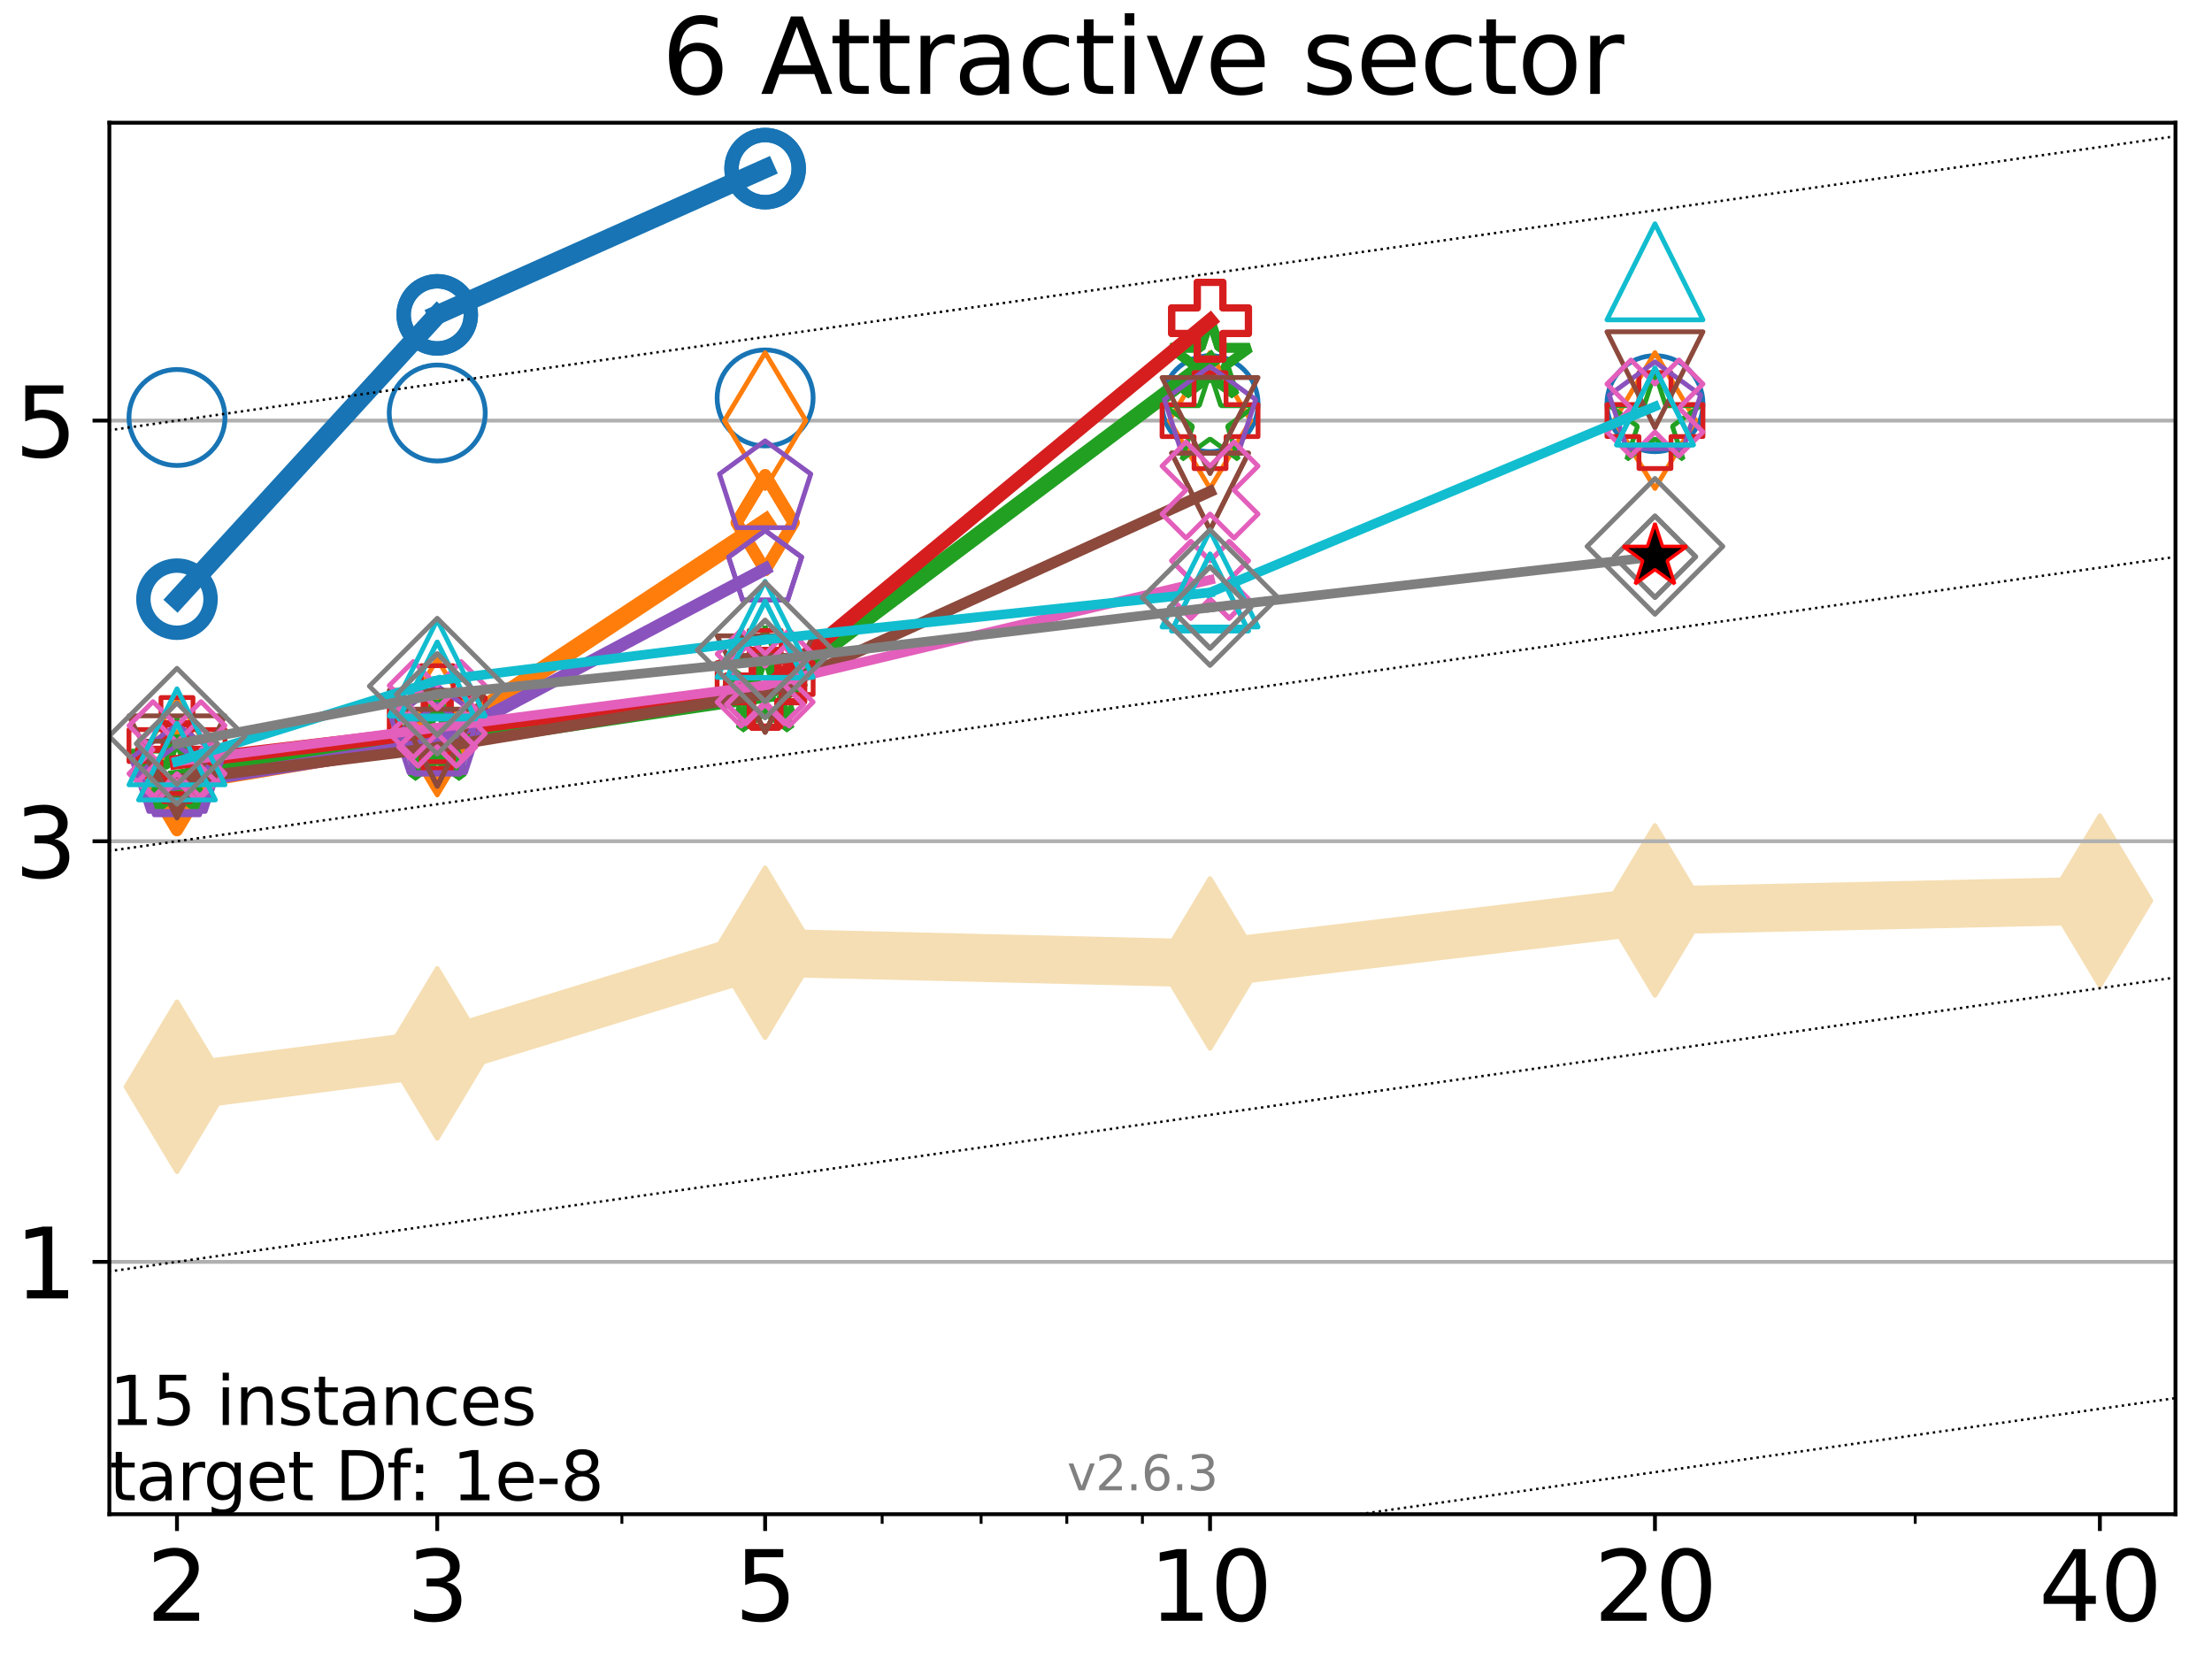 <?xml version="1.0" encoding="utf-8" standalone="no"?>
<!DOCTYPE svg PUBLIC "-//W3C//DTD SVG 1.1//EN"
  "http://www.w3.org/Graphics/SVG/1.1/DTD/svg11.dtd">
<svg xmlns:xlink="http://www.w3.org/1999/xlink" width="460.8pt" height="345.6pt" viewBox="0 0 460.8 345.6" xmlns="http://www.w3.org/2000/svg" version="1.1">
 <defs>
  <style type="text/css">*{stroke-linejoin: round; stroke-linecap: butt}</style>
 </defs>
 <g id="figure_1">
  <g id="patch_1">
   <path d="M 0 345.6 
L 460.8 345.6 
L 460.8 0 
L 0 0 
z
" style="fill: #ffffff"/>
  </g>
  <g id="axes_1">
   <g id="patch_2">
    <path d="M 22.78 315.44 
L 453.192 315.44 
L 453.192 25.56 
L 22.78 25.56 
z
" style="fill: #ffffff"/>
   </g>
   <g id="line2d_1">
    <path d="M 36.868 226.394 
L 91.085 219.441 
L 159.39 198.473 
L 252.074 200.708 
L 344.758 189.656 
L 437.443 187.634 
" clip-path="url(#p02a0a8c3f6)" style="fill: none; stroke: #f5deb3; stroke-width: 10; stroke-linecap: square"/>
    <defs>
     <path id="mf8e89f33a7" d="M -0 17.678 
L 10.607 0 
L 0 -17.678 
L -10.607 -0 
z
" style="stroke: #f5deb3; stroke-linejoin: miter"/>
    </defs>
    <g clip-path="url(#p02a0a8c3f6)">
     <use xlink:href="#mf8e89f33a7" x="36.868" y="226.394" style="fill: #f5deb3; stroke: #f5deb3; stroke-linejoin: miter"/>
     <use xlink:href="#mf8e89f33a7" x="91.085" y="219.441" style="fill: #f5deb3; stroke: #f5deb3; stroke-linejoin: miter"/>
     <use xlink:href="#mf8e89f33a7" x="159.39" y="198.473" style="fill: #f5deb3; stroke: #f5deb3; stroke-linejoin: miter"/>
     <use xlink:href="#mf8e89f33a7" x="252.074" y="200.708" style="fill: #f5deb3; stroke: #f5deb3; stroke-linejoin: miter"/>
     <use xlink:href="#mf8e89f33a7" x="344.758" y="189.656" style="fill: #f5deb3; stroke: #f5deb3; stroke-linejoin: miter"/>
     <use xlink:href="#mf8e89f33a7" x="437.443" y="187.634" style="fill: #f5deb3; stroke: #f5deb3; stroke-linejoin: miter"/>
    </g>
   </g>
   <g id="matplotlib.axis_1">
    <g id="xtick_1">
     <g id="line2d_2">
      <defs>
       <path id="mcc4f0d859d" d="M 0 0 
L 0 3.5 
" style="stroke: #000000; stroke-width: 0.8"/>
      </defs>
      <g>
       <use xlink:href="#mcc4f0d859d" x="36.868" y="315.44" style="stroke: #000000; stroke-width: 0.8"/>
      </g>
     </g>
     <g id="text_1">
      <!-- 2 -->
      <g transform="translate(30.506 337.637)scale(0.2 -0.2)">
       <defs>
        <path id="DejaVuSans-32" d="M 1228 531 
L 3431 531 
L 3431 0 
L 469 0 
L 469 531 
Q 828 903 1448 1529 
Q 2069 2156 2228 2338 
Q 2531 2678 2651 2914 
Q 2772 3150 2772 3378 
Q 2772 3750 2511 3984 
Q 2250 4219 1831 4219 
Q 1534 4219 1204 4116 
Q 875 4013 500 3803 
L 500 4441 
Q 881 4594 1212 4672 
Q 1544 4750 1819 4750 
Q 2544 4750 2975 4387 
Q 3406 4025 3406 3419 
Q 3406 3131 3298 2873 
Q 3191 2616 2906 2266 
Q 2828 2175 2409 1742 
Q 1991 1309 1228 531 
z
" transform="scale(0.016)"/>
       </defs>
       <use xlink:href="#DejaVuSans-32"/>
      </g>
     </g>
    </g>
    <g id="xtick_2">
     <g id="line2d_3">
      <g>
       <use xlink:href="#mcc4f0d859d" x="91.085" y="315.44" style="stroke: #000000; stroke-width: 0.8"/>
      </g>
     </g>
     <g id="text_2">
      <!-- 3 -->
      <g transform="translate(84.723 337.637)scale(0.2 -0.2)">
       <defs>
        <path id="DejaVuSans-33" d="M 2597 2516 
Q 3050 2419 3304 2112 
Q 3559 1806 3559 1356 
Q 3559 666 3084 287 
Q 2609 -91 1734 -91 
Q 1441 -91 1130 -33 
Q 819 25 488 141 
L 488 750 
Q 750 597 1062 519 
Q 1375 441 1716 441 
Q 2309 441 2620 675 
Q 2931 909 2931 1356 
Q 2931 1769 2642 2001 
Q 2353 2234 1838 2234 
L 1294 2234 
L 1294 2753 
L 1863 2753 
Q 2328 2753 2575 2939 
Q 2822 3125 2822 3475 
Q 2822 3834 2567 4026 
Q 2313 4219 1838 4219 
Q 1578 4219 1281 4162 
Q 984 4106 628 3988 
L 628 4550 
Q 988 4650 1302 4700 
Q 1616 4750 1894 4750 
Q 2613 4750 3031 4423 
Q 3450 4097 3450 3541 
Q 3450 3153 3228 2886 
Q 3006 2619 2597 2516 
z
" transform="scale(0.016)"/>
       </defs>
       <use xlink:href="#DejaVuSans-33"/>
      </g>
     </g>
    </g>
    <g id="xtick_3">
     <g id="line2d_4">
      <g>
       <use xlink:href="#mcc4f0d859d" x="159.39" y="315.44" style="stroke: #000000; stroke-width: 0.8"/>
      </g>
     </g>
     <g id="text_3">
      <!-- 5 -->
      <g transform="translate(153.028 337.637)scale(0.2 -0.2)">
       <defs>
        <path id="DejaVuSans-35" d="M 691 4666 
L 3169 4666 
L 3169 4134 
L 1269 4134 
L 1269 2991 
Q 1406 3038 1543 3061 
Q 1681 3084 1819 3084 
Q 2600 3084 3056 2656 
Q 3513 2228 3513 1497 
Q 3513 744 3044 326 
Q 2575 -91 1722 -91 
Q 1428 -91 1123 -41 
Q 819 9 494 109 
L 494 744 
Q 775 591 1075 516 
Q 1375 441 1709 441 
Q 2250 441 2565 725 
Q 2881 1009 2881 1497 
Q 2881 1984 2565 2268 
Q 2250 2553 1709 2553 
Q 1456 2553 1204 2497 
Q 953 2441 691 2322 
L 691 4666 
z
" transform="scale(0.016)"/>
       </defs>
       <use xlink:href="#DejaVuSans-35"/>
      </g>
     </g>
    </g>
    <g id="xtick_4">
     <g id="line2d_5">
      <g>
       <use xlink:href="#mcc4f0d859d" x="252.074" y="315.44" style="stroke: #000000; stroke-width: 0.8"/>
      </g>
     </g>
     <g id="text_4">
      <!-- 10 -->
      <g transform="translate(239.349 337.637)scale(0.2 -0.2)">
       <defs>
        <path id="DejaVuSans-31" d="M 794 531 
L 1825 531 
L 1825 4091 
L 703 3866 
L 703 4441 
L 1819 4666 
L 2450 4666 
L 2450 531 
L 3481 531 
L 3481 0 
L 794 0 
L 794 531 
z
" transform="scale(0.016)"/>
        <path id="DejaVuSans-30" d="M 2034 4250 
Q 1547 4250 1301 3770 
Q 1056 3291 1056 2328 
Q 1056 1369 1301 889 
Q 1547 409 2034 409 
Q 2525 409 2770 889 
Q 3016 1369 3016 2328 
Q 3016 3291 2770 3770 
Q 2525 4250 2034 4250 
z
M 2034 4750 
Q 2819 4750 3233 4129 
Q 3647 3509 3647 2328 
Q 3647 1150 3233 529 
Q 2819 -91 2034 -91 
Q 1250 -91 836 529 
Q 422 1150 422 2328 
Q 422 3509 836 4129 
Q 1250 4750 2034 4750 
z
" transform="scale(0.016)"/>
       </defs>
       <use xlink:href="#DejaVuSans-31"/>
       <use xlink:href="#DejaVuSans-30" x="63.623"/>
      </g>
     </g>
    </g>
    <g id="xtick_5">
     <g id="line2d_6">
      <g>
       <use xlink:href="#mcc4f0d859d" x="344.758" y="315.44" style="stroke: #000000; stroke-width: 0.8"/>
      </g>
     </g>
     <g id="text_5">
      <!-- 20 -->
      <g transform="translate(332.033 337.637)scale(0.2 -0.2)">
       <use xlink:href="#DejaVuSans-32"/>
       <use xlink:href="#DejaVuSans-30" x="63.623"/>
      </g>
     </g>
    </g>
    <g id="xtick_6">
     <g id="line2d_7">
      <g>
       <use xlink:href="#mcc4f0d859d" x="437.443" y="315.44" style="stroke: #000000; stroke-width: 0.8"/>
      </g>
     </g>
     <g id="text_6">
      <!-- 40 -->
      <g transform="translate(424.718 337.637)scale(0.2 -0.2)">
       <defs>
        <path id="DejaVuSans-34" d="M 2419 4116 
L 825 1625 
L 2419 1625 
L 2419 4116 
z
M 2253 4666 
L 3047 4666 
L 3047 1625 
L 3713 1625 
L 3713 1100 
L 3047 1100 
L 3047 0 
L 2419 0 
L 2419 1100 
L 313 1100 
L 313 1709 
L 2253 4666 
z
" transform="scale(0.016)"/>
       </defs>
       <use xlink:href="#DejaVuSans-34"/>
       <use xlink:href="#DejaVuSans-30" x="63.623"/>
      </g>
     </g>
    </g>
    <g id="xtick_7">
     <g id="line2d_8">
      <defs>
       <path id="m0c916e517c" d="M 0 0 
L 0 2 
" style="stroke: #000000; stroke-width: 0.6"/>
      </defs>
      <g>
       <use xlink:href="#m0c916e517c" x="129.552" y="315.44" style="stroke: #000000; stroke-width: 0.6"/>
      </g>
     </g>
    </g>
    <g id="xtick_8">
     <g id="line2d_9">
      <g>
       <use xlink:href="#m0c916e517c" x="183.769" y="315.44" style="stroke: #000000; stroke-width: 0.6"/>
      </g>
     </g>
    </g>
    <g id="xtick_9">
     <g id="line2d_10">
      <g>
       <use xlink:href="#m0c916e517c" x="204.381" y="315.44" style="stroke: #000000; stroke-width: 0.6"/>
      </g>
     </g>
    </g>
    <g id="xtick_10">
     <g id="line2d_11">
      <g>
       <use xlink:href="#m0c916e517c" x="222.237" y="315.44" style="stroke: #000000; stroke-width: 0.6"/>
      </g>
     </g>
    </g>
    <g id="xtick_11">
     <g id="line2d_12">
      <g>
       <use xlink:href="#m0c916e517c" x="237.986" y="315.44" style="stroke: #000000; stroke-width: 0.6"/>
      </g>
     </g>
    </g>
    <g id="xtick_12">
     <g id="line2d_13">
      <g>
       <use xlink:href="#m0c916e517c" x="398.975" y="315.44" style="stroke: #000000; stroke-width: 0.6"/>
      </g>
     </g>
    </g>
   </g>
   <g id="matplotlib.axis_2">
    <g id="ytick_1">
     <g id="line2d_14">
      <path d="M 22.78 262.867 
L 453.192 262.867 
" clip-path="url(#p02a0a8c3f6)" style="fill: none; stroke: #b0b0b0; stroke-width: 0.8; stroke-linecap: square"/>
     </g>
     <g id="line2d_15">
      <defs>
       <path id="md6fb5ae448" d="M 0 0 
L -3.5 0 
" style="stroke: #000000; stroke-width: 0.8"/>
      </defs>
      <g>
       <use xlink:href="#md6fb5ae448" x="22.78" y="262.867" style="stroke: #000000; stroke-width: 0.8"/>
      </g>
     </g>
     <g id="text_7">
      <!-- 1 -->
      <g transform="translate(3.055 270.465)scale(0.2 -0.2)">
       <use xlink:href="#DejaVuSans-31"/>
      </g>
     </g>
    </g>
    <g id="ytick_2">
     <g id="line2d_16">
      <path d="M 22.78 175.245 
L 453.192 175.245 
" clip-path="url(#p02a0a8c3f6)" style="fill: none; stroke: #b0b0b0; stroke-width: 0.8; stroke-linecap: square"/>
     </g>
     <g id="line2d_17">
      <g>
       <use xlink:href="#md6fb5ae448" x="22.78" y="175.245" style="stroke: #000000; stroke-width: 0.8"/>
      </g>
     </g>
     <g id="text_8">
      <!-- 3 -->
      <g transform="translate(3.055 182.844)scale(0.2 -0.2)">
       <use xlink:href="#DejaVuSans-33"/>
      </g>
     </g>
    </g>
    <g id="ytick_3">
     <g id="line2d_18">
      <path d="M 22.78 87.624 
L 453.192 87.624 
" clip-path="url(#p02a0a8c3f6)" style="fill: none; stroke: #b0b0b0; stroke-width: 0.8; stroke-linecap: square"/>
     </g>
     <g id="line2d_19">
      <g>
       <use xlink:href="#md6fb5ae448" x="22.78" y="87.624" style="stroke: #000000; stroke-width: 0.8"/>
      </g>
     </g>
     <g id="text_9">
      <!-- 5 -->
      <g transform="translate(3.055 95.222)scale(0.2 -0.2)">
       <use xlink:href="#DejaVuSans-35"/>
      </g>
     </g>
    </g>
   </g>
   <g id="line2d_20">
    <path d="M 36.868 124.818 
L 91.085 65.59 
" clip-path="url(#p02a0a8c3f6)" style="fill: none; stroke: #1874b4; stroke-width: 4; stroke-linecap: square"/>
    <defs>
     <path id="m03b926b676" d="M 0 7 
C 1.856 7 3.637 6.262 4.95 4.95 
C 6.262 3.637 7 1.856 7 0 
C 7 -1.856 6.262 -3.637 4.95 -4.95 
C 3.637 -6.262 1.856 -7 0 -7 
C -1.856 -7 -3.637 -6.262 -4.95 -4.95 
C -6.262 -3.637 -7 -1.856 -7 0 
C -7 1.856 -6.262 3.637 -4.95 4.95 
C -3.637 6.262 -1.856 7 0 7 
z
" style="stroke: #1874b4; stroke-width: 3"/>
    </defs>
    <g clip-path="url(#p02a0a8c3f6)">
     <use xlink:href="#m03b926b676" x="36.868" y="124.818" style="fill-opacity: 0; stroke: #1874b4; stroke-width: 3"/>
     <use xlink:href="#m03b926b676" x="91.085" y="65.59" style="fill-opacity: 0; stroke: #1874b4; stroke-width: 3"/>
    </g>
   </g>
   <g id="line2d_21">
    <path d="M 91.085 65.59 
L 159.39 35.124 
" clip-path="url(#p02a0a8c3f6)" style="fill: none; stroke: #1874b4; stroke-width: 4; stroke-linecap: square"/>
    <g clip-path="url(#p02a0a8c3f6)">
     <use xlink:href="#m03b926b676" x="91.085" y="65.59" style="fill-opacity: 0; stroke: #1874b4; stroke-width: 3"/>
     <use xlink:href="#m03b926b676" x="159.39" y="35.124" style="fill-opacity: 0; stroke: #1874b4; stroke-width: 3"/>
    </g>
   </g>
   <g id="line2d_22">
    <path d="M 159.39 35.124 
" clip-path="url(#p02a0a8c3f6)" style="fill: none; stroke: #1874b4; stroke-width: 4; stroke-linecap: square"/>
    <g clip-path="url(#p02a0a8c3f6)">
     <use xlink:href="#m03b926b676" x="159.39" y="35.124" style="fill-opacity: 0; stroke: #1874b4; stroke-width: 3"/>
    </g>
   </g>
   <g id="line2d_23"/>
   <g id="line2d_24">
    <defs>
     <path id="m79c7116d81" d="M 0 10 
C 2.652 10 5.196 8.946 7.071 7.071 
C 8.946 5.196 10 2.652 10 0 
C 10 -2.652 8.946 -5.196 7.071 -7.071 
C 5.196 -8.946 2.652 -10 0 -10 
C -2.652 -10 -5.196 -8.946 -7.071 -7.071 
C -8.946 -5.196 -10 -2.652 -10 0 
C -10 2.652 -8.946 5.196 -7.071 7.071 
C -5.196 8.946 -2.652 10 0 10 
z
" style="stroke: #1874b4"/>
    </defs>
    <g clip-path="url(#p02a0a8c3f6)">
     <use xlink:href="#m79c7116d81" x="36.868" y="86.969" style="fill-opacity: 0; stroke: #1874b4"/>
     <use xlink:href="#m79c7116d81" x="91.085" y="86.037" style="fill-opacity: 0; stroke: #1874b4"/>
     <use xlink:href="#m79c7116d81" x="159.39" y="82.897" style="fill-opacity: 0; stroke: #1874b4"/>
     <use xlink:href="#m79c7116d81" x="252.074" y="84.092" style="fill-opacity: 0; stroke: #1874b4"/>
     <use xlink:href="#m79c7116d81" x="344.758" y="84.092" style="fill-opacity: 0; stroke: #1874b4"/>
    </g>
   </g>
   <g id="line2d_25">
    <path d="M 36.868 163.073 
L 91.085 154.059 
" clip-path="url(#p02a0a8c3f6)" style="fill: none; stroke: #ff7d0b; stroke-width: 3.667; stroke-linecap: square"/>
    <defs>
     <path id="mdd23b72c58" d="M -0 9.899 
L 5.94 0 
L 0 -9.899 
L -5.94 -0 
z
" style="stroke: #ff7d0b; stroke-width: 2.5; stroke-linejoin: miter"/>
    </defs>
    <g clip-path="url(#p02a0a8c3f6)">
     <use xlink:href="#mdd23b72c58" x="36.868" y="163.073" style="fill-opacity: 0; stroke: #ff7d0b; stroke-width: 2.5; stroke-linejoin: miter"/>
     <use xlink:href="#mdd23b72c58" x="91.085" y="154.059" style="fill-opacity: 0; stroke: #ff7d0b; stroke-width: 2.5; stroke-linejoin: miter"/>
    </g>
   </g>
   <g id="line2d_26">
    <path d="M 91.085 154.059 
L 159.39 108.874 
" clip-path="url(#p02a0a8c3f6)" style="fill: none; stroke: #ff7d0b; stroke-width: 3.667; stroke-linecap: square"/>
    <g clip-path="url(#p02a0a8c3f6)">
     <use xlink:href="#mdd23b72c58" x="91.085" y="154.059" style="fill-opacity: 0; stroke: #ff7d0b; stroke-width: 2.5; stroke-linejoin: miter"/>
     <use xlink:href="#mdd23b72c58" x="159.39" y="108.874" style="fill-opacity: 0; stroke: #ff7d0b; stroke-width: 2.5; stroke-linejoin: miter"/>
    </g>
   </g>
   <g id="line2d_27">
    <path d="M 159.39 108.874 
" clip-path="url(#p02a0a8c3f6)" style="fill: none; stroke: #ff7d0b; stroke-width: 3.667; stroke-linecap: square"/>
    <g clip-path="url(#p02a0a8c3f6)">
     <use xlink:href="#mdd23b72c58" x="159.39" y="108.874" style="fill-opacity: 0; stroke: #ff7d0b; stroke-width: 2.5; stroke-linejoin: miter"/>
    </g>
   </g>
   <g id="line2d_28"/>
   <g id="line2d_29">
    <defs>
     <path id="m42738c0a8b" d="M -0 14.142 
L 8.485 0 
L -0 -14.142 
L -8.485 -0 
z
" style="stroke: #ff7d0b; stroke-linejoin: miter"/>
    </defs>
    <g clip-path="url(#p02a0a8c3f6)">
     <use xlink:href="#m42738c0a8b" x="36.868" y="159.414" style="fill-opacity: 0; stroke: #ff7d0b; stroke-linejoin: miter"/>
     <use xlink:href="#m42738c0a8b" x="91.085" y="151.458" style="fill-opacity: 0; stroke: #ff7d0b; stroke-linejoin: miter"/>
     <use xlink:href="#m42738c0a8b" x="159.39" y="87.616" style="fill-opacity: 0; stroke: #ff7d0b; stroke-linejoin: miter"/>
     <use xlink:href="#m42738c0a8b" x="252.074" y="87.605" style="fill-opacity: 0; stroke: #ff7d0b; stroke-linejoin: miter"/>
     <use xlink:href="#m42738c0a8b" x="344.758" y="87.605" style="fill-opacity: 0; stroke: #ff7d0b; stroke-linejoin: miter"/>
    </g>
   </g>
   <g id="line2d_30">
    <path d="M 36.868 161.994 
L 91.085 154.826 
" clip-path="url(#p02a0a8c3f6)" style="fill: none; stroke: #22a022; stroke-width: 3.333; stroke-linecap: square"/>
    <defs>
     <path id="m0ea99afc95" d="M 0 -8.7 
L -1.953 -2.688 
L -8.274 -2.688 
L -3.16 1.027 
L -5.114 7.038 
L -0 3.323 
L 5.114 7.038 
L 3.16 1.027 
L 8.274 -2.688 
L 1.953 -2.688 
z
" style="stroke: #22a022; stroke-width: 2; stroke-linejoin: bevel"/>
    </defs>
    <g clip-path="url(#p02a0a8c3f6)">
     <use xlink:href="#m0ea99afc95" x="36.868" y="161.994" style="fill-opacity: 0; stroke: #22a022; stroke-width: 2; stroke-linejoin: bevel"/>
     <use xlink:href="#m0ea99afc95" x="91.085" y="154.826" style="fill-opacity: 0; stroke: #22a022; stroke-width: 2; stroke-linejoin: bevel"/>
    </g>
   </g>
   <g id="line2d_31">
    <path d="M 91.085 154.826 
L 159.39 144.723 
" clip-path="url(#p02a0a8c3f6)" style="fill: none; stroke: #22a022; stroke-width: 3.333; stroke-linecap: square"/>
    <g clip-path="url(#p02a0a8c3f6)">
     <use xlink:href="#m0ea99afc95" x="91.085" y="154.826" style="fill-opacity: 0; stroke: #22a022; stroke-width: 2; stroke-linejoin: bevel"/>
     <use xlink:href="#m0ea99afc95" x="159.39" y="144.723" style="fill-opacity: 0; stroke: #22a022; stroke-width: 2; stroke-linejoin: bevel"/>
    </g>
   </g>
   <g id="line2d_32">
    <path d="M 159.39 144.723 
L 252.074 75.146 
" clip-path="url(#p02a0a8c3f6)" style="fill: none; stroke: #22a022; stroke-width: 3.333; stroke-linecap: square"/>
    <g clip-path="url(#p02a0a8c3f6)">
     <use xlink:href="#m0ea99afc95" x="159.39" y="144.723" style="fill-opacity: 0; stroke: #22a022; stroke-width: 2; stroke-linejoin: bevel"/>
     <use xlink:href="#m0ea99afc95" x="252.074" y="75.146" style="fill-opacity: 0; stroke: #22a022; stroke-width: 2; stroke-linejoin: bevel"/>
    </g>
   </g>
   <g id="line2d_33">
    <path d="M 252.074 75.146 
" clip-path="url(#p02a0a8c3f6)" style="fill: none; stroke: #22a022; stroke-width: 3.333; stroke-linecap: square"/>
    <g clip-path="url(#p02a0a8c3f6)">
     <use xlink:href="#m0ea99afc95" x="252.074" y="75.146" style="fill-opacity: 0; stroke: #22a022; stroke-width: 2; stroke-linejoin: bevel"/>
    </g>
   </g>
   <g id="line2d_34"/>
   <g id="line2d_35">
    <defs>
     <path id="m3fa71d089f" d="M 0 -10 
L -2.245 -3.09 
L -9.511 -3.09 
L -3.633 1.18 
L -5.878 8.09 
L -0 3.82 
L 5.878 8.09 
L 3.633 1.18 
L 9.511 -3.09 
L 2.245 -3.09 
z
" style="stroke: #22a022; stroke-linejoin: bevel"/>
    </defs>
    <g clip-path="url(#p02a0a8c3f6)">
     <use xlink:href="#m3fa71d089f" x="36.868" y="159.564" style="fill-opacity: 0; stroke: #22a022; stroke-linejoin: bevel"/>
     <use xlink:href="#m3fa71d089f" x="91.085" y="152.957" style="fill-opacity: 0; stroke: #22a022; stroke-linejoin: bevel"/>
     <use xlink:href="#m3fa71d089f" x="159.39" y="140.453" style="fill-opacity: 0; stroke: #22a022; stroke-linejoin: bevel"/>
     <use xlink:href="#m3fa71d089f" x="252.074" y="87.609" style="fill-opacity: 0; stroke: #22a022; stroke-linejoin: bevel"/>
     <use xlink:href="#m3fa71d089f" x="344.758" y="87.605" style="fill-opacity: 0; stroke: #22a022; stroke-linejoin: bevel"/>
    </g>
   </g>
   <g id="line2d_36">
    <path d="M 36.868 158.762 
L 91.085 152.333 
" clip-path="url(#p02a0a8c3f6)" style="fill: none; stroke: #d61e1f; stroke-width: 3; stroke-linecap: square"/>
    <defs>
     <path id="md481346701" d="M -2.667 8 
L 2.667 8 
L 2.667 2.667 
L 8 2.667 
L 8 -2.667 
L 2.667 -2.667 
L 2.667 -8 
L -2.667 -8 
L -2.667 -2.667 
L -8 -2.667 
L -8 2.667 
L -2.667 2.667 
z
" style="stroke: #d61e1f; stroke-width: 1.5; stroke-linejoin: miter"/>
    </defs>
    <g clip-path="url(#p02a0a8c3f6)">
     <use xlink:href="#md481346701" x="36.868" y="158.762" style="fill-opacity: 0; stroke: #d61e1f; stroke-width: 1.5; stroke-linejoin: miter"/>
     <use xlink:href="#md481346701" x="91.085" y="152.333" style="fill-opacity: 0; stroke: #d61e1f; stroke-width: 1.5; stroke-linejoin: miter"/>
    </g>
   </g>
   <g id="line2d_37">
    <path d="M 91.085 152.333 
L 159.39 143.502 
" clip-path="url(#p02a0a8c3f6)" style="fill: none; stroke: #d61e1f; stroke-width: 3; stroke-linecap: square"/>
    <g clip-path="url(#p02a0a8c3f6)">
     <use xlink:href="#md481346701" x="91.085" y="152.333" style="fill-opacity: 0; stroke: #d61e1f; stroke-width: 1.5; stroke-linejoin: miter"/>
     <use xlink:href="#md481346701" x="159.39" y="143.502" style="fill-opacity: 0; stroke: #d61e1f; stroke-width: 1.5; stroke-linejoin: miter"/>
    </g>
   </g>
   <g id="line2d_38">
    <path d="M 159.39 143.502 
L 252.074 66.81 
" clip-path="url(#p02a0a8c3f6)" style="fill: none; stroke: #d61e1f; stroke-width: 3; stroke-linecap: square"/>
    <g clip-path="url(#p02a0a8c3f6)">
     <use xlink:href="#md481346701" x="159.39" y="143.502" style="fill-opacity: 0; stroke: #d61e1f; stroke-width: 1.5; stroke-linejoin: miter"/>
     <use xlink:href="#md481346701" x="252.074" y="66.81" style="fill-opacity: 0; stroke: #d61e1f; stroke-width: 1.5; stroke-linejoin: miter"/>
    </g>
   </g>
   <g id="line2d_39">
    <path d="M 252.074 66.81 
" clip-path="url(#p02a0a8c3f6)" style="fill: none; stroke: #d61e1f; stroke-width: 3; stroke-linecap: square"/>
    <g clip-path="url(#p02a0a8c3f6)">
     <use xlink:href="#md481346701" x="252.074" y="66.81" style="fill-opacity: 0; stroke: #d61e1f; stroke-width: 1.5; stroke-linejoin: miter"/>
    </g>
   </g>
   <g id="line2d_40"/>
   <g id="line2d_41">
    <defs>
     <path id="m198e26d06f" d="M -3.333 10 
L 3.333 10 
L 3.333 3.333 
L 10 3.333 
L 10 -3.333 
L 3.333 -3.333 
L 3.333 -10 
L -3.333 -10 
L -3.333 -3.333 
L -10 -3.333 
L -10 3.333 
L -3.333 3.333 
z
" style="stroke: #d61e1f; stroke-linejoin: miter"/>
    </defs>
    <g clip-path="url(#p02a0a8c3f6)">
     <use xlink:href="#m198e26d06f" x="36.868" y="155.315" style="fill-opacity: 0; stroke: #d61e1f; stroke-linejoin: miter"/>
     <use xlink:href="#m198e26d06f" x="91.085" y="148.673" style="fill-opacity: 0; stroke: #d61e1f; stroke-linejoin: miter"/>
     <use xlink:href="#m198e26d06f" x="159.39" y="141.346" style="fill-opacity: 0; stroke: #d61e1f; stroke-linejoin: miter"/>
     <use xlink:href="#m198e26d06f" x="252.074" y="87.62" style="fill-opacity: 0; stroke: #d61e1f; stroke-linejoin: miter"/>
     <use xlink:href="#m198e26d06f" x="344.758" y="87.605" style="fill-opacity: 0; stroke: #d61e1f; stroke-linejoin: miter"/>
    </g>
   </g>
   <g id="line2d_42">
    <path d="M 36.868 163.272 
L 91.085 154.753 
" clip-path="url(#p02a0a8c3f6)" style="fill: none; stroke: #8a52bd; stroke-width: 2.667; stroke-linecap: square"/>
    <defs>
     <path id="m70c839f413" d="M 0 -8 
L -7.608 -2.472 
L -4.702 6.472 
L 4.702 6.472 
L 7.608 -2.472 
z
" style="stroke: #8a52bd; stroke-linejoin: miter"/>
    </defs>
    <g clip-path="url(#p02a0a8c3f6)">
     <use xlink:href="#m70c839f413" x="36.868" y="163.272" style="fill-opacity: 0; stroke: #8a52bd; stroke-linejoin: miter"/>
     <use xlink:href="#m70c839f413" x="91.085" y="154.753" style="fill-opacity: 0; stroke: #8a52bd; stroke-linejoin: miter"/>
    </g>
   </g>
   <g id="line2d_43">
    <path d="M 91.085 154.753 
L 159.39 118.53 
" clip-path="url(#p02a0a8c3f6)" style="fill: none; stroke: #8a52bd; stroke-width: 2.667; stroke-linecap: square"/>
    <g clip-path="url(#p02a0a8c3f6)">
     <use xlink:href="#m70c839f413" x="91.085" y="154.753" style="fill-opacity: 0; stroke: #8a52bd; stroke-linejoin: miter"/>
     <use xlink:href="#m70c839f413" x="159.39" y="118.53" style="fill-opacity: 0; stroke: #8a52bd; stroke-linejoin: miter"/>
    </g>
   </g>
   <g id="line2d_44">
    <path d="M 159.39 118.53 
" clip-path="url(#p02a0a8c3f6)" style="fill: none; stroke: #8a52bd; stroke-width: 2.667; stroke-linecap: square"/>
    <g clip-path="url(#p02a0a8c3f6)">
     <use xlink:href="#m70c839f413" x="159.39" y="118.53" style="fill-opacity: 0; stroke: #8a52bd; stroke-linejoin: miter"/>
    </g>
   </g>
   <g id="line2d_45"/>
   <g id="line2d_46">
    <defs>
     <path id="m612d2a280e" d="M 0 -10 
L -9.511 -3.09 
L -5.878 8.09 
L 5.878 8.09 
L 9.511 -3.09 
z
" style="stroke: #8a52bd; stroke-linejoin: miter"/>
    </defs>
    <g clip-path="url(#p02a0a8c3f6)">
     <use xlink:href="#m612d2a280e" x="36.868" y="160.939" style="fill-opacity: 0; stroke: #8a52bd; stroke-linejoin: miter"/>
     <use xlink:href="#m612d2a280e" x="91.085" y="152.86" style="fill-opacity: 0; stroke: #8a52bd; stroke-linejoin: miter"/>
     <use xlink:href="#m612d2a280e" x="159.39" y="101.834" style="fill-opacity: 0; stroke: #8a52bd; stroke-linejoin: miter"/>
     <use xlink:href="#m612d2a280e" x="252.074" y="86.326" style="fill-opacity: 0; stroke: #8a52bd; stroke-linejoin: miter"/>
     <use xlink:href="#m612d2a280e" x="344.758" y="85.379" style="fill-opacity: 0; stroke: #8a52bd; stroke-linejoin: miter"/>
    </g>
   </g>
   <g id="line2d_47">
    <path d="M 36.868 162.409 
L 91.085 155.743 
" clip-path="url(#p02a0a8c3f6)" style="fill: none; stroke: #8c493c; stroke-width: 2.333; stroke-linecap: square"/>
    <defs>
     <path id="m257a195bf1" d="M -0 8 
L 8 -8 
L -8 -8 
z
" style="stroke: #8c493c; stroke-linejoin: miter"/>
    </defs>
    <g clip-path="url(#p02a0a8c3f6)">
     <use xlink:href="#m257a195bf1" x="36.868" y="162.409" style="fill-opacity: 0; stroke: #8c493c; stroke-linejoin: miter"/>
     <use xlink:href="#m257a195bf1" x="91.085" y="155.743" style="fill-opacity: 0; stroke: #8c493c; stroke-linejoin: miter"/>
    </g>
   </g>
   <g id="line2d_48">
    <path d="M 91.085 155.743 
L 159.39 144.557 
" clip-path="url(#p02a0a8c3f6)" style="fill: none; stroke: #8c493c; stroke-width: 2.333; stroke-linecap: square"/>
    <g clip-path="url(#p02a0a8c3f6)">
     <use xlink:href="#m257a195bf1" x="91.085" y="155.743" style="fill-opacity: 0; stroke: #8c493c; stroke-linejoin: miter"/>
     <use xlink:href="#m257a195bf1" x="159.39" y="144.557" style="fill-opacity: 0; stroke: #8c493c; stroke-linejoin: miter"/>
    </g>
   </g>
   <g id="line2d_49">
    <path d="M 159.39 144.557 
L 252.074 102.386 
" clip-path="url(#p02a0a8c3f6)" style="fill: none; stroke: #8c493c; stroke-width: 2.333; stroke-linecap: square"/>
    <g clip-path="url(#p02a0a8c3f6)">
     <use xlink:href="#m257a195bf1" x="159.39" y="144.557" style="fill-opacity: 0; stroke: #8c493c; stroke-linejoin: miter"/>
     <use xlink:href="#m257a195bf1" x="252.074" y="102.386" style="fill-opacity: 0; stroke: #8c493c; stroke-linejoin: miter"/>
    </g>
   </g>
   <g id="line2d_50">
    <path d="M 252.074 102.386 
" clip-path="url(#p02a0a8c3f6)" style="fill: none; stroke: #8c493c; stroke-width: 2.333; stroke-linecap: square"/>
    <g clip-path="url(#p02a0a8c3f6)">
     <use xlink:href="#m257a195bf1" x="252.074" y="102.386" style="fill-opacity: 0; stroke: #8c493c; stroke-linejoin: miter"/>
    </g>
   </g>
   <g id="line2d_51"/>
   <g id="line2d_52">
    <defs>
     <path id="m0dd6dd799d" d="M -0 10 
L 10 -10 
L -10 -10 
z
" style="stroke: #8c493c; stroke-linejoin: miter"/>
    </defs>
    <g clip-path="url(#p02a0a8c3f6)">
     <use xlink:href="#m0dd6dd799d" x="36.868" y="159.123" style="fill-opacity: 0; stroke: #8c493c; stroke-linejoin: miter"/>
     <use xlink:href="#m0dd6dd799d" x="91.085" y="153.803" style="fill-opacity: 0; stroke: #8c493c; stroke-linejoin: miter"/>
     <use xlink:href="#m0dd6dd799d" x="159.39" y="142.455" style="fill-opacity: 0; stroke: #8c493c; stroke-linejoin: miter"/>
     <use xlink:href="#m0dd6dd799d" x="252.074" y="88.65" style="fill-opacity: 0; stroke: #8c493c; stroke-linejoin: miter"/>
     <use xlink:href="#m0dd6dd799d" x="344.758" y="79.117" style="fill-opacity: 0; stroke: #8c493c; stroke-linejoin: miter"/>
    </g>
   </g>
   <g id="line2d_53">
    <path d="M 36.868 158.646 
L 91.085 151.591 
" clip-path="url(#p02a0a8c3f6)" style="fill: none; stroke: #e35fbb; stroke-width: 2; stroke-linecap: square"/>
    <defs>
     <path id="mf3af1cbcdf" d="M -4 8 
L 0 4 
L 4 8 
L 8 4 
L 4 0 
L 8 -4 
L 4 -8 
L 0 -4 
L -4 -8 
L -8 -4 
L -4 0 
L -8 4 
z
" style="stroke: #e35fbb; stroke-linejoin: miter"/>
    </defs>
    <g clip-path="url(#p02a0a8c3f6)">
     <use xlink:href="#mf3af1cbcdf" x="36.868" y="158.646" style="fill-opacity: 0; stroke: #e35fbb; stroke-linejoin: miter"/>
     <use xlink:href="#mf3af1cbcdf" x="91.085" y="151.591" style="fill-opacity: 0; stroke: #e35fbb; stroke-linejoin: miter"/>
    </g>
   </g>
   <g id="line2d_54">
    <path d="M 91.085 151.591 
L 159.39 142.735 
" clip-path="url(#p02a0a8c3f6)" style="fill: none; stroke: #e35fbb; stroke-width: 2; stroke-linecap: square"/>
    <g clip-path="url(#p02a0a8c3f6)">
     <use xlink:href="#mf3af1cbcdf" x="91.085" y="151.591" style="fill-opacity: 0; stroke: #e35fbb; stroke-linejoin: miter"/>
     <use xlink:href="#mf3af1cbcdf" x="159.39" y="142.735" style="fill-opacity: 0; stroke: #e35fbb; stroke-linejoin: miter"/>
    </g>
   </g>
   <g id="line2d_55">
    <path d="M 159.39 142.735 
L 252.074 120.801 
" clip-path="url(#p02a0a8c3f6)" style="fill: none; stroke: #e35fbb; stroke-width: 2; stroke-linecap: square"/>
    <g clip-path="url(#p02a0a8c3f6)">
     <use xlink:href="#mf3af1cbcdf" x="159.39" y="142.735" style="fill-opacity: 0; stroke: #e35fbb; stroke-linejoin: miter"/>
     <use xlink:href="#mf3af1cbcdf" x="252.074" y="120.801" style="fill-opacity: 0; stroke: #e35fbb; stroke-linejoin: miter"/>
    </g>
   </g>
   <g id="line2d_56">
    <path d="M 252.074 120.801 
" clip-path="url(#p02a0a8c3f6)" style="fill: none; stroke: #e35fbb; stroke-width: 2; stroke-linecap: square"/>
    <g clip-path="url(#p02a0a8c3f6)">
     <use xlink:href="#mf3af1cbcdf" x="252.074" y="120.801" style="fill-opacity: 0; stroke: #e35fbb; stroke-linejoin: miter"/>
    </g>
   </g>
   <g id="line2d_57"/>
   <g id="line2d_58">
    <defs>
     <path id="ma7e9c50959" d="M -5 10 
L 0 5 
L 5 10 
L 10 5 
L 5 0 
L 10 -5 
L 5 -10 
L 0 -5 
L -5 -10 
L -10 -5 
L -5 0 
L -10 5 
z
" style="stroke: #e35fbb; stroke-linejoin: miter"/>
    </defs>
    <g clip-path="url(#p02a0a8c3f6)">
     <use xlink:href="#ma7e9c50959" x="36.868" y="156.161" style="fill-opacity: 0; stroke: #e35fbb; stroke-linejoin: miter"/>
     <use xlink:href="#ma7e9c50959" x="91.085" y="147.814" style="fill-opacity: 0; stroke: #e35fbb; stroke-linejoin: miter"/>
     <use xlink:href="#ma7e9c50959" x="159.39" y="141.249" style="fill-opacity: 0; stroke: #e35fbb; stroke-linejoin: miter"/>
     <use xlink:href="#ma7e9c50959" x="252.074" y="102.087" style="fill-opacity: 0; stroke: #e35fbb; stroke-linejoin: miter"/>
     <use xlink:href="#ma7e9c50959" x="344.758" y="84.991" style="fill-opacity: 0; stroke: #e35fbb; stroke-linejoin: miter"/>
    </g>
   </g>
   <g id="line2d_59">
    <path d="M 36.868 158.641 
L 91.085 141.756 
" clip-path="url(#p02a0a8c3f6)" style="fill: none; stroke: #11bdcf; stroke-width: 2; stroke-linecap: square"/>
    <defs>
     <path id="m69dd58d542" d="M 0 -8 
L -8 8 
L 8 8 
z
" style="stroke: #11bdcf; stroke-linejoin: miter"/>
    </defs>
    <g clip-path="url(#p02a0a8c3f6)">
     <use xlink:href="#m69dd58d542" x="36.868" y="158.641" style="fill-opacity: 0; stroke: #11bdcf; stroke-linejoin: miter"/>
     <use xlink:href="#m69dd58d542" x="91.085" y="141.756" style="fill-opacity: 0; stroke: #11bdcf; stroke-linejoin: miter"/>
    </g>
   </g>
   <g id="line2d_60">
    <path d="M 91.085 141.756 
L 159.39 133.247 
" clip-path="url(#p02a0a8c3f6)" style="fill: none; stroke: #11bdcf; stroke-width: 2; stroke-linecap: square"/>
    <g clip-path="url(#p02a0a8c3f6)">
     <use xlink:href="#m69dd58d542" x="91.085" y="141.756" style="fill-opacity: 0; stroke: #11bdcf; stroke-linejoin: miter"/>
     <use xlink:href="#m69dd58d542" x="159.39" y="133.247" style="fill-opacity: 0; stroke: #11bdcf; stroke-linejoin: miter"/>
    </g>
   </g>
   <g id="line2d_61">
    <path d="M 159.39 133.247 
L 252.074 123.421 
" clip-path="url(#p02a0a8c3f6)" style="fill: none; stroke: #11bdcf; stroke-width: 2; stroke-linecap: square"/>
    <g clip-path="url(#p02a0a8c3f6)">
     <use xlink:href="#m69dd58d542" x="159.39" y="133.247" style="fill-opacity: 0; stroke: #11bdcf; stroke-linejoin: miter"/>
     <use xlink:href="#m69dd58d542" x="252.074" y="123.421" style="fill-opacity: 0; stroke: #11bdcf; stroke-linejoin: miter"/>
    </g>
   </g>
   <g id="line2d_62">
    <path d="M 252.074 123.421 
L 344.758 84.679 
" clip-path="url(#p02a0a8c3f6)" style="fill: none; stroke: #11bdcf; stroke-width: 2; stroke-linecap: square"/>
    <g clip-path="url(#p02a0a8c3f6)">
     <use xlink:href="#m69dd58d542" x="252.074" y="123.421" style="fill-opacity: 0; stroke: #11bdcf; stroke-linejoin: miter"/>
     <use xlink:href="#m69dd58d542" x="344.758" y="84.679" style="fill-opacity: 0; stroke: #11bdcf; stroke-linejoin: miter"/>
    </g>
   </g>
   <g id="line2d_63">
    <path d="M 344.758 84.679 
" clip-path="url(#p02a0a8c3f6)" style="fill: none; stroke: #11bdcf; stroke-width: 2; stroke-linecap: square"/>
    <g clip-path="url(#p02a0a8c3f6)">
     <use xlink:href="#m69dd58d542" x="344.758" y="84.679" style="fill-opacity: 0; stroke: #11bdcf; stroke-linejoin: miter"/>
    </g>
   </g>
   <g id="line2d_64"/>
   <g id="line2d_65">
    <defs>
     <path id="m511170c6a8" d="M 0 -10 
L -10 10 
L 10 10 
z
" style="stroke: #11bdcf; stroke-linejoin: miter"/>
    </defs>
    <g clip-path="url(#p02a0a8c3f6)">
     <use xlink:href="#m511170c6a8" x="36.868" y="153.49" style="fill-opacity: 0; stroke: #11bdcf; stroke-linejoin: miter"/>
     <use xlink:href="#m511170c6a8" x="91.085" y="139.153" style="fill-opacity: 0; stroke: #11bdcf; stroke-linejoin: miter"/>
     <use xlink:href="#m511170c6a8" x="159.39" y="131.108" style="fill-opacity: 0; stroke: #11bdcf; stroke-linejoin: miter"/>
     <use xlink:href="#m511170c6a8" x="252.074" y="120.615" style="fill-opacity: 0; stroke: #11bdcf; stroke-linejoin: miter"/>
     <use xlink:href="#m511170c6a8" x="344.758" y="56.625" style="fill-opacity: 0; stroke: #11bdcf; stroke-linejoin: miter"/>
    </g>
   </g>
   <g id="line2d_66">
    <path d="M 36.868 154.928 
L 91.085 144.66 
" clip-path="url(#p02a0a8c3f6)" style="fill: none; stroke: #7f7f7f; stroke-width: 2; stroke-linecap: square"/>
    <defs>
     <path id="mc2b74182bb" d="M -0 8.485 
L 8.485 0 
L 0 -8.485 
L -8.485 -0 
z
" style="stroke: #7f7f7f; stroke-linejoin: miter"/>
    </defs>
    <g clip-path="url(#p02a0a8c3f6)">
     <use xlink:href="#mc2b74182bb" x="36.868" y="154.928" style="fill-opacity: 0; stroke: #7f7f7f; stroke-linejoin: miter"/>
     <use xlink:href="#mc2b74182bb" x="91.085" y="144.66" style="fill-opacity: 0; stroke: #7f7f7f; stroke-linejoin: miter"/>
    </g>
   </g>
   <g id="line2d_67">
    <path d="M 91.085 144.66 
L 159.39 137.679 
" clip-path="url(#p02a0a8c3f6)" style="fill: none; stroke: #7f7f7f; stroke-width: 2; stroke-linecap: square"/>
    <g clip-path="url(#p02a0a8c3f6)">
     <use xlink:href="#mc2b74182bb" x="91.085" y="144.66" style="fill-opacity: 0; stroke: #7f7f7f; stroke-linejoin: miter"/>
     <use xlink:href="#mc2b74182bb" x="159.39" y="137.679" style="fill-opacity: 0; stroke: #7f7f7f; stroke-linejoin: miter"/>
    </g>
   </g>
   <g id="line2d_68">
    <path d="M 159.39 137.679 
L 252.074 126.563 
" clip-path="url(#p02a0a8c3f6)" style="fill: none; stroke: #7f7f7f; stroke-width: 2; stroke-linecap: square"/>
    <g clip-path="url(#p02a0a8c3f6)">
     <use xlink:href="#mc2b74182bb" x="159.39" y="137.679" style="fill-opacity: 0; stroke: #7f7f7f; stroke-linejoin: miter"/>
     <use xlink:href="#mc2b74182bb" x="252.074" y="126.563" style="fill-opacity: 0; stroke: #7f7f7f; stroke-linejoin: miter"/>
    </g>
   </g>
   <g id="line2d_69">
    <path d="M 252.074 126.563 
L 344.758 115.979 
" clip-path="url(#p02a0a8c3f6)" style="fill: none; stroke: #7f7f7f; stroke-width: 2; stroke-linecap: square"/>
    <g clip-path="url(#p02a0a8c3f6)">
     <use xlink:href="#mc2b74182bb" x="252.074" y="126.563" style="fill-opacity: 0; stroke: #7f7f7f; stroke-linejoin: miter"/>
     <use xlink:href="#mc2b74182bb" x="344.758" y="115.979" style="fill-opacity: 0; stroke: #7f7f7f; stroke-linejoin: miter"/>
    </g>
   </g>
   <g id="line2d_70">
    <path d="M 344.758 115.979 
" clip-path="url(#p02a0a8c3f6)" style="fill: none; stroke: #7f7f7f; stroke-width: 2; stroke-linecap: square"/>
    <g clip-path="url(#p02a0a8c3f6)">
     <use xlink:href="#mc2b74182bb" x="344.758" y="115.979" style="fill-opacity: 0; stroke: #7f7f7f; stroke-linejoin: miter"/>
    </g>
   </g>
   <g id="line2d_71"/>
   <g id="line2d_72">
    <defs>
     <path id="mda48256972" d="M -0 14.142 
L 14.142 0 
L 0 -14.142 
L -14.142 -0 
z
" style="stroke: #7f7f7f; stroke-linejoin: miter"/>
    </defs>
    <g clip-path="url(#p02a0a8c3f6)">
     <use xlink:href="#mda48256972" x="36.868" y="153.36" style="fill-opacity: 0; stroke: #7f7f7f; stroke-linejoin: miter"/>
     <use xlink:href="#mda48256972" x="91.085" y="142.941" style="fill-opacity: 0; stroke: #7f7f7f; stroke-linejoin: miter"/>
     <use xlink:href="#mda48256972" x="159.39" y="135.42" style="fill-opacity: 0; stroke: #7f7f7f; stroke-linejoin: miter"/>
     <use xlink:href="#mda48256972" x="252.074" y="124.479" style="fill-opacity: 0; stroke: #7f7f7f; stroke-linejoin: miter"/>
     <use xlink:href="#mda48256972" x="344.758" y="113.824" style="fill-opacity: 0; stroke: #7f7f7f; stroke-linejoin: miter"/>
    </g>
   </g>
   <g id="line2d_73">
    <defs>
     <path id="mcce8feb971" d="M 0 -7 
L -1.572 -2.163 
L -6.657 -2.163 
L -2.543 0.826 
L -4.114 5.663 
L -0 2.674 
L 4.114 5.663 
L 2.543 0.826 
L 6.657 -2.163 
L 1.572 -2.163 
z
" style="stroke: #ff0000; stroke-width: 0.7; stroke-linejoin: bevel"/>
    </defs>
    <g clip-path="url(#p02a0a8c3f6)">
     <use xlink:href="#mcce8feb971" x="344.758" y="115.979" style="stroke: #ff0000; stroke-width: 0.7; stroke-linejoin: bevel"/>
    </g>
   </g>
   <g id="line2d_74">
    <path d="M 64.197 346.6 
L 461.8 290.024 
" clip-path="url(#p02a0a8c3f6)" style="fill: none; stroke-dasharray: 0.5,0.825; stroke-dashoffset: 0; stroke: #000000; stroke-width: 0.5"/>
   </g>
   <g id="line2d_75">
    <path d="M -1 268.255 
L 461.8 202.402 
" clip-path="url(#p02a0a8c3f6)" style="fill: none; stroke-dasharray: 0.5,0.825; stroke-dashoffset: 0; stroke: #000000; stroke-width: 0.5"/>
   </g>
   <g id="line2d_76">
    <path d="M -1 180.634 
L 461.8 114.78 
" clip-path="url(#p02a0a8c3f6)" style="fill: none; stroke-dasharray: 0.5,0.825; stroke-dashoffset: 0; stroke: #000000; stroke-width: 0.5"/>
   </g>
   <g id="line2d_77">
    <path d="M -1 93.012 
L 461.8 27.159 
" clip-path="url(#p02a0a8c3f6)" style="fill: none; stroke-dasharray: 0.5,0.825; stroke-dashoffset: 0; stroke: #000000; stroke-width: 0.5"/>
   </g>
   <g id="line2d_78">
    <path d="M -1 5.391 
L 43.912 -1 
" clip-path="url(#p02a0a8c3f6)" style="fill: none; stroke-dasharray: 0.5,0.825; stroke-dashoffset: 0; stroke: #000000; stroke-width: 0.5"/>
   </g>
   <g id="patch_3">
    <path d="M 22.78 315.44 
L 22.78 25.56 
" style="fill: none; stroke: #000000; stroke-width: 0.8; stroke-linejoin: miter; stroke-linecap: square"/>
   </g>
   <g id="patch_4">
    <path d="M 453.192 315.44 
L 453.192 25.56 
" style="fill: none; stroke: #000000; stroke-width: 0.8; stroke-linejoin: miter; stroke-linecap: square"/>
   </g>
   <g id="patch_5">
    <path d="M 22.78 315.44 
L 453.192 315.44 
" style="fill: none; stroke: #000000; stroke-width: 0.8; stroke-linejoin: miter; stroke-linecap: square"/>
   </g>
   <g id="patch_6">
    <path d="M 22.78 25.56 
L 453.192 25.56 
" style="fill: none; stroke: #000000; stroke-width: 0.8; stroke-linejoin: miter; stroke-linecap: square"/>
   </g>
   <g id="text_10">
    <!-- 15 instances -->
    <g transform="translate(22.78 296.851)scale(0.14 -0.14)">
     <defs>
      <path id="DejaVuSans-20" transform="scale(0.016)"/>
      <path id="DejaVuSans-69" d="M 603 3500 
L 1178 3500 
L 1178 0 
L 603 0 
L 603 3500 
z
M 603 4863 
L 1178 4863 
L 1178 4134 
L 603 4134 
L 603 4863 
z
" transform="scale(0.016)"/>
      <path id="DejaVuSans-6e" d="M 3513 2113 
L 3513 0 
L 2938 0 
L 2938 2094 
Q 2938 2591 2744 2837 
Q 2550 3084 2163 3084 
Q 1697 3084 1428 2787 
Q 1159 2491 1159 1978 
L 1159 0 
L 581 0 
L 581 3500 
L 1159 3500 
L 1159 2956 
Q 1366 3272 1645 3428 
Q 1925 3584 2291 3584 
Q 2894 3584 3203 3211 
Q 3513 2838 3513 2113 
z
" transform="scale(0.016)"/>
      <path id="DejaVuSans-73" d="M 2834 3397 
L 2834 2853 
Q 2591 2978 2328 3040 
Q 2066 3103 1784 3103 
Q 1356 3103 1142 2972 
Q 928 2841 928 2578 
Q 928 2378 1081 2264 
Q 1234 2150 1697 2047 
L 1894 2003 
Q 2506 1872 2764 1633 
Q 3022 1394 3022 966 
Q 3022 478 2636 193 
Q 2250 -91 1575 -91 
Q 1294 -91 989 -36 
Q 684 19 347 128 
L 347 722 
Q 666 556 975 473 
Q 1284 391 1588 391 
Q 1994 391 2212 530 
Q 2431 669 2431 922 
Q 2431 1156 2273 1281 
Q 2116 1406 1581 1522 
L 1381 1569 
Q 847 1681 609 1914 
Q 372 2147 372 2553 
Q 372 3047 722 3315 
Q 1072 3584 1716 3584 
Q 2034 3584 2315 3537 
Q 2597 3491 2834 3397 
z
" transform="scale(0.016)"/>
      <path id="DejaVuSans-74" d="M 1172 4494 
L 1172 3500 
L 2356 3500 
L 2356 3053 
L 1172 3053 
L 1172 1153 
Q 1172 725 1289 603 
Q 1406 481 1766 481 
L 2356 481 
L 2356 0 
L 1766 0 
Q 1100 0 847 248 
Q 594 497 594 1153 
L 594 3053 
L 172 3053 
L 172 3500 
L 594 3500 
L 594 4494 
L 1172 4494 
z
" transform="scale(0.016)"/>
      <path id="DejaVuSans-61" d="M 2194 1759 
Q 1497 1759 1228 1600 
Q 959 1441 959 1056 
Q 959 750 1161 570 
Q 1363 391 1709 391 
Q 2188 391 2477 730 
Q 2766 1069 2766 1631 
L 2766 1759 
L 2194 1759 
z
M 3341 1997 
L 3341 0 
L 2766 0 
L 2766 531 
Q 2569 213 2275 61 
Q 1981 -91 1556 -91 
Q 1019 -91 701 211 
Q 384 513 384 1019 
Q 384 1609 779 1909 
Q 1175 2209 1959 2209 
L 2766 2209 
L 2766 2266 
Q 2766 2663 2505 2880 
Q 2244 3097 1772 3097 
Q 1472 3097 1187 3025 
Q 903 2953 641 2809 
L 641 3341 
Q 956 3463 1253 3523 
Q 1550 3584 1831 3584 
Q 2591 3584 2966 3190 
Q 3341 2797 3341 1997 
z
" transform="scale(0.016)"/>
      <path id="DejaVuSans-63" d="M 3122 3366 
L 3122 2828 
Q 2878 2963 2633 3030 
Q 2388 3097 2138 3097 
Q 1578 3097 1268 2742 
Q 959 2388 959 1747 
Q 959 1106 1268 751 
Q 1578 397 2138 397 
Q 2388 397 2633 464 
Q 2878 531 3122 666 
L 3122 134 
Q 2881 22 2623 -34 
Q 2366 -91 2075 -91 
Q 1284 -91 818 406 
Q 353 903 353 1747 
Q 353 2603 823 3093 
Q 1294 3584 2113 3584 
Q 2378 3584 2631 3529 
Q 2884 3475 3122 3366 
z
" transform="scale(0.016)"/>
      <path id="DejaVuSans-65" d="M 3597 1894 
L 3597 1613 
L 953 1613 
Q 991 1019 1311 708 
Q 1631 397 2203 397 
Q 2534 397 2845 478 
Q 3156 559 3463 722 
L 3463 178 
Q 3153 47 2828 -22 
Q 2503 -91 2169 -91 
Q 1331 -91 842 396 
Q 353 884 353 1716 
Q 353 2575 817 3079 
Q 1281 3584 2069 3584 
Q 2775 3584 3186 3129 
Q 3597 2675 3597 1894 
z
M 3022 2063 
Q 3016 2534 2758 2815 
Q 2500 3097 2075 3097 
Q 1594 3097 1305 2825 
Q 1016 2553 972 2059 
L 3022 2063 
z
" transform="scale(0.016)"/>
     </defs>
     <use xlink:href="#DejaVuSans-31"/>
     <use xlink:href="#DejaVuSans-35" x="63.623"/>
     <use xlink:href="#DejaVuSans-20" x="127.246"/>
     <use xlink:href="#DejaVuSans-69" x="159.033"/>
     <use xlink:href="#DejaVuSans-6e" x="186.816"/>
     <use xlink:href="#DejaVuSans-73" x="250.195"/>
     <use xlink:href="#DejaVuSans-74" x="302.295"/>
     <use xlink:href="#DejaVuSans-61" x="341.504"/>
     <use xlink:href="#DejaVuSans-6e" x="402.783"/>
     <use xlink:href="#DejaVuSans-63" x="466.162"/>
     <use xlink:href="#DejaVuSans-65" x="521.143"/>
     <use xlink:href="#DejaVuSans-73" x="582.666"/>
    </g>
    <!-- target Df: 1e-8 -->
    <g transform="translate(22.78 312.528)scale(0.14 -0.14)">
     <defs>
      <path id="DejaVuSans-72" d="M 2631 2963 
Q 2534 3019 2420 3045 
Q 2306 3072 2169 3072 
Q 1681 3072 1420 2755 
Q 1159 2438 1159 1844 
L 1159 0 
L 581 0 
L 581 3500 
L 1159 3500 
L 1159 2956 
Q 1341 3275 1631 3429 
Q 1922 3584 2338 3584 
Q 2397 3584 2469 3576 
Q 2541 3569 2628 3553 
L 2631 2963 
z
" transform="scale(0.016)"/>
      <path id="DejaVuSans-67" d="M 2906 1791 
Q 2906 2416 2648 2759 
Q 2391 3103 1925 3103 
Q 1463 3103 1205 2759 
Q 947 2416 947 1791 
Q 947 1169 1205 825 
Q 1463 481 1925 481 
Q 2391 481 2648 825 
Q 2906 1169 2906 1791 
z
M 3481 434 
Q 3481 -459 3084 -895 
Q 2688 -1331 1869 -1331 
Q 1566 -1331 1297 -1286 
Q 1028 -1241 775 -1147 
L 775 -588 
Q 1028 -725 1275 -790 
Q 1522 -856 1778 -856 
Q 2344 -856 2625 -561 
Q 2906 -266 2906 331 
L 2906 616 
Q 2728 306 2450 153 
Q 2172 0 1784 0 
Q 1141 0 747 490 
Q 353 981 353 1791 
Q 353 2603 747 3093 
Q 1141 3584 1784 3584 
Q 2172 3584 2450 3431 
Q 2728 3278 2906 2969 
L 2906 3500 
L 3481 3500 
L 3481 434 
z
" transform="scale(0.016)"/>
      <path id="DejaVuSans-44" d="M 1259 4147 
L 1259 519 
L 2022 519 
Q 2988 519 3436 956 
Q 3884 1394 3884 2338 
Q 3884 3275 3436 3711 
Q 2988 4147 2022 4147 
L 1259 4147 
z
M 628 4666 
L 1925 4666 
Q 3281 4666 3915 4102 
Q 4550 3538 4550 2338 
Q 4550 1131 3912 565 
Q 3275 0 1925 0 
L 628 0 
L 628 4666 
z
" transform="scale(0.016)"/>
      <path id="DejaVuSans-66" d="M 2375 4863 
L 2375 4384 
L 1825 4384 
Q 1516 4384 1395 4259 
Q 1275 4134 1275 3809 
L 1275 3500 
L 2222 3500 
L 2222 3053 
L 1275 3053 
L 1275 0 
L 697 0 
L 697 3053 
L 147 3053 
L 147 3500 
L 697 3500 
L 697 3744 
Q 697 4328 969 4595 
Q 1241 4863 1831 4863 
L 2375 4863 
z
" transform="scale(0.016)"/>
      <path id="DejaVuSans-3a" d="M 750 794 
L 1409 794 
L 1409 0 
L 750 0 
L 750 794 
z
M 750 3309 
L 1409 3309 
L 1409 2516 
L 750 2516 
L 750 3309 
z
" transform="scale(0.016)"/>
      <path id="DejaVuSans-2d" d="M 313 2009 
L 1997 2009 
L 1997 1497 
L 313 1497 
L 313 2009 
z
" transform="scale(0.016)"/>
      <path id="DejaVuSans-38" d="M 2034 2216 
Q 1584 2216 1326 1975 
Q 1069 1734 1069 1313 
Q 1069 891 1326 650 
Q 1584 409 2034 409 
Q 2484 409 2743 651 
Q 3003 894 3003 1313 
Q 3003 1734 2745 1975 
Q 2488 2216 2034 2216 
z
M 1403 2484 
Q 997 2584 770 2862 
Q 544 3141 544 3541 
Q 544 4100 942 4425 
Q 1341 4750 2034 4750 
Q 2731 4750 3128 4425 
Q 3525 4100 3525 3541 
Q 3525 3141 3298 2862 
Q 3072 2584 2669 2484 
Q 3125 2378 3379 2068 
Q 3634 1759 3634 1313 
Q 3634 634 3220 271 
Q 2806 -91 2034 -91 
Q 1263 -91 848 271 
Q 434 634 434 1313 
Q 434 1759 690 2068 
Q 947 2378 1403 2484 
z
M 1172 3481 
Q 1172 3119 1398 2916 
Q 1625 2713 2034 2713 
Q 2441 2713 2670 2916 
Q 2900 3119 2900 3481 
Q 2900 3844 2670 4047 
Q 2441 4250 2034 4250 
Q 1625 4250 1398 4047 
Q 1172 3844 1172 3481 
z
" transform="scale(0.016)"/>
     </defs>
     <use xlink:href="#DejaVuSans-74"/>
     <use xlink:href="#DejaVuSans-61" x="39.209"/>
     <use xlink:href="#DejaVuSans-72" x="100.488"/>
     <use xlink:href="#DejaVuSans-67" x="139.852"/>
     <use xlink:href="#DejaVuSans-65" x="203.328"/>
     <use xlink:href="#DejaVuSans-74" x="264.852"/>
     <use xlink:href="#DejaVuSans-20" x="304.061"/>
     <use xlink:href="#DejaVuSans-44" x="335.848"/>
     <use xlink:href="#DejaVuSans-66" x="412.85"/>
     <use xlink:href="#DejaVuSans-3a" x="444.43"/>
     <use xlink:href="#DejaVuSans-20" x="478.121"/>
     <use xlink:href="#DejaVuSans-31" x="509.908"/>
     <use xlink:href="#DejaVuSans-65" x="573.531"/>
     <use xlink:href="#DejaVuSans-2d" x="635.055"/>
     <use xlink:href="#DejaVuSans-38" x="671.139"/>
    </g>
   </g>
   <g id="text_11">
    <!-- v2.6.3 -->
    <g style="fill: #808080" transform="translate(222.305 310.462)scale(0.1 -0.1)">
     <defs>
      <path id="DejaVuSans-76" d="M 191 3500 
L 800 3500 
L 1894 563 
L 2988 3500 
L 3597 3500 
L 2284 0 
L 1503 0 
L 191 3500 
z
" transform="scale(0.016)"/>
      <path id="DejaVuSans-2e" d="M 684 794 
L 1344 794 
L 1344 0 
L 684 0 
L 684 794 
z
" transform="scale(0.016)"/>
      <path id="DejaVuSans-36" d="M 2113 2584 
Q 1688 2584 1439 2293 
Q 1191 2003 1191 1497 
Q 1191 994 1439 701 
Q 1688 409 2113 409 
Q 2538 409 2786 701 
Q 3034 994 3034 1497 
Q 3034 2003 2786 2293 
Q 2538 2584 2113 2584 
z
M 3366 4563 
L 3366 3988 
Q 3128 4100 2886 4159 
Q 2644 4219 2406 4219 
Q 1781 4219 1451 3797 
Q 1122 3375 1075 2522 
Q 1259 2794 1537 2939 
Q 1816 3084 2150 3084 
Q 2853 3084 3261 2657 
Q 3669 2231 3669 1497 
Q 3669 778 3244 343 
Q 2819 -91 2113 -91 
Q 1303 -91 875 529 
Q 447 1150 447 2328 
Q 447 3434 972 4092 
Q 1497 4750 2381 4750 
Q 2619 4750 2861 4703 
Q 3103 4656 3366 4563 
z
" transform="scale(0.016)"/>
     </defs>
     <use xlink:href="#DejaVuSans-76"/>
     <use xlink:href="#DejaVuSans-32" x="59.18"/>
     <use xlink:href="#DejaVuSans-2e" x="122.803"/>
     <use xlink:href="#DejaVuSans-36" x="154.59"/>
     <use xlink:href="#DejaVuSans-2e" x="218.213"/>
     <use xlink:href="#DejaVuSans-33" x="250"/>
    </g>
   </g>
   <g id="text_12">
    <!-- 6 Attractive sector -->
    <g transform="translate(137.823 19.56)scale(0.216 -0.216)">
     <defs>
      <path id="DejaVuSans-41" d="M 2188 4044 
L 1331 1722 
L 3047 1722 
L 2188 4044 
z
M 1831 4666 
L 2547 4666 
L 4325 0 
L 3669 0 
L 3244 1197 
L 1141 1197 
L 716 0 
L 50 0 
L 1831 4666 
z
" transform="scale(0.016)"/>
      <path id="DejaVuSans-6f" d="M 1959 3097 
Q 1497 3097 1228 2736 
Q 959 2375 959 1747 
Q 959 1119 1226 758 
Q 1494 397 1959 397 
Q 2419 397 2687 759 
Q 2956 1122 2956 1747 
Q 2956 2369 2687 2733 
Q 2419 3097 1959 3097 
z
M 1959 3584 
Q 2709 3584 3137 3096 
Q 3566 2609 3566 1747 
Q 3566 888 3137 398 
Q 2709 -91 1959 -91 
Q 1206 -91 779 398 
Q 353 888 353 1747 
Q 353 2609 779 3096 
Q 1206 3584 1959 3584 
z
" transform="scale(0.016)"/>
     </defs>
     <use xlink:href="#DejaVuSans-36"/>
     <use xlink:href="#DejaVuSans-20" x="63.623"/>
     <use xlink:href="#DejaVuSans-41" x="95.41"/>
     <use xlink:href="#DejaVuSans-74" x="162.068"/>
     <use xlink:href="#DejaVuSans-74" x="201.277"/>
     <use xlink:href="#DejaVuSans-72" x="240.486"/>
     <use xlink:href="#DejaVuSans-61" x="281.6"/>
     <use xlink:href="#DejaVuSans-63" x="342.879"/>
     <use xlink:href="#DejaVuSans-74" x="397.859"/>
     <use xlink:href="#DejaVuSans-69" x="437.068"/>
     <use xlink:href="#DejaVuSans-76" x="464.852"/>
     <use xlink:href="#DejaVuSans-65" x="524.031"/>
     <use xlink:href="#DejaVuSans-20" x="585.555"/>
     <use xlink:href="#DejaVuSans-73" x="617.342"/>
     <use xlink:href="#DejaVuSans-65" x="669.441"/>
     <use xlink:href="#DejaVuSans-63" x="730.965"/>
     <use xlink:href="#DejaVuSans-74" x="785.945"/>
     <use xlink:href="#DejaVuSans-6f" x="825.154"/>
     <use xlink:href="#DejaVuSans-72" x="886.336"/>
    </g>
   </g>
  </g>
 </g>
 <defs>
  <clipPath id="p02a0a8c3f6">
   <rect x="22.78" y="25.56" width="430.412" height="289.88"/>
  </clipPath>
 </defs>
</svg>
